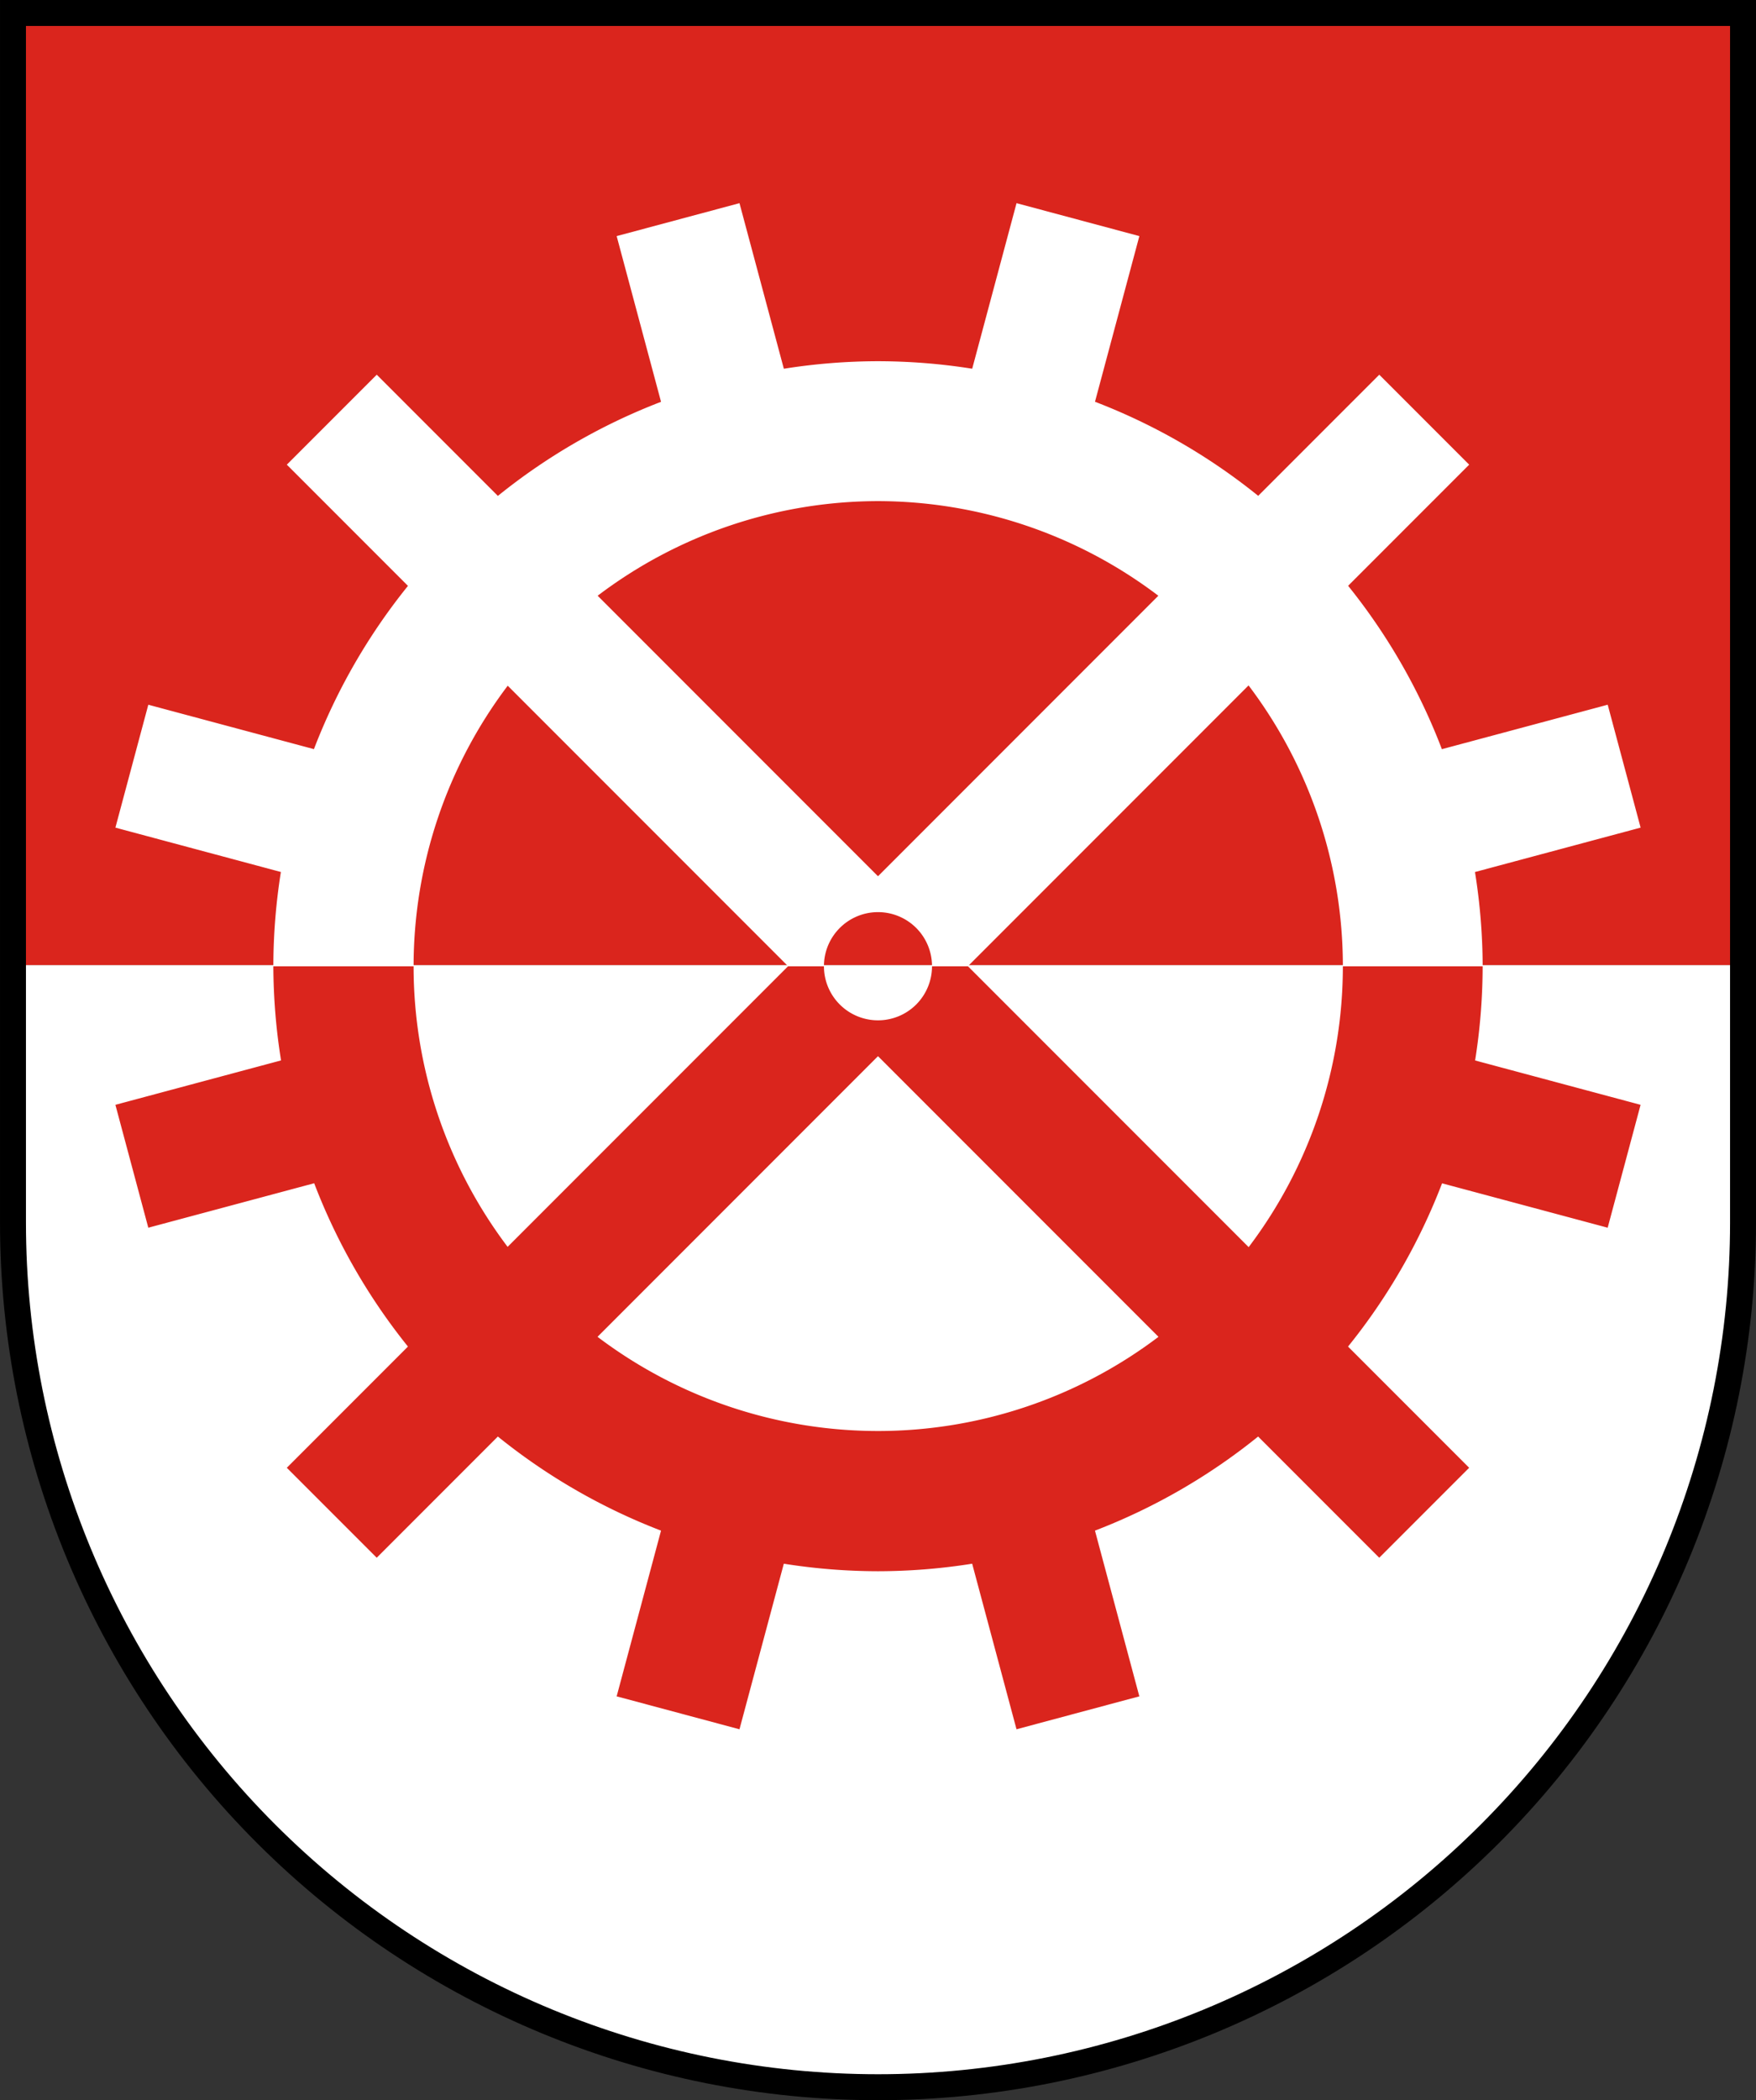 <?xml version="1.0" encoding="UTF-8"?>
<svg width="203mm" height="242.649mm" version="1.1" viewBox="0 0 203 242.649" xmlns="http://www.w3.org/2000/svg">
 <rect x="0" y="0" width="203" height="242.649" fill="#333333" stroke="none"/>
 <title>Wappen der Gemeinde Glatten</title>
 <g transform="translate(893.081 -370.739)">
  <g>
   <path d="m-891.58 482.239 3.1e-4 29.766c2.7e-4 26.49 10.536 51.896 29.289 70.627 18.753 18.732 44.189 29.255 70.71 29.255 26.522 8e-5 51.957-10.523 70.711-29.255 18.754-18.732 29.289-44.137 29.289-70.628l2e-5 -29.766z" fill="#fff"/>
   <rect x="-891.581" y="372.239" width="200" height="110" fill="#da251d"/>
   <path d="m-861.481 482.372a69.9 69.9 0 0 0 0.89 10.882l-19.15 5.131 3.804 14.199 19.176-5.138a69.9 69.9 0 0 0 10.841 18.87l-14.004 14.004 10.395 10.394 14.003-14.003a69.9 69.9 0 0 0 18.862 10.871l-5.13 19.146 14.199 3.805 5.126-19.13a69.9 69.9 0 0 0 10.887 0.87 69.9 69.9 0 0 0 10.887-0.87l5.126 19.13 14.199-3.805-5.13-19.146a69.9 69.9 0 0 0 18.862-10.871l14.003 14.003 10.394-10.394-14.003-14.003a69.9 69.9 0 0 0 10.871-18.862l19.145 5.13 3.805-14.199-19.13-5.125a69.9 69.9 0 0 0 0.871-10.887h-16.16a53.75 53.75 0 0 1-10.89 32.455l-32.455-32.455h-4.151a6.25 6.25 0 0 1-1.824 4.419 6.25 6.25 0 0 1-8.839 0 6.25 6.25 0 0 1-1.83-4.419h-4.145l-32.422 32.422a53.75 53.75 0 0 1-10.87-32.422zm69.9 10.394 32.425 32.425a53.75 53.75 0 0 1-64.849-1e-3z" fill="#da251d"/>
   <path d="m-807.594 394.212-14.199 3.805 5.13 19.146a69.9 69.9 0 0 0-18.862 10.871l-14.003-14.003-10.395 10.394 14.004 14.004a69.9 69.9 0 0 0-10.871 18.862l-19.146-5.13-3.804 14.199 19.13 5.126a69.9 69.9 0 0 0-0.871 10.888h16.214a53.75 53.75 0 0 1 10.881-32.411l32.411 32.41-5.1e-4 5.2e-4h4.145a6.25 6.25 0 0 1 1.83-4.42 6.25 6.25 0 0 1 4.186-1.826 6.25 6.25 0 0 1 4.653 1.826 6.25 6.25 0 0 1 1.824 4.42h4.151l-5.2e-4 -5.2e-4 32.444-32.444a53.75 53.75 0 0 1 10.903 32.444h16.16a69.9 69.9 0 0 0-0.888-10.883l19.148-5.131-3.805-14.199-19.169 5.136a69.9 69.9 0 0 0-10.839-18.876l13.995-13.996-10.394-10.394-13.996 13.996a69.9 69.9 0 0 0-18.868-10.869l5.129-19.14-14.199-3.805-5.125 19.128a69.9 69.9 0 0 0-10.888-0.868 69.9 69.9 0 0 0-10.887 0.871zm16.013 34.424a53.75 53.75 0 0 1 32.409 10.933l-32.409 32.409-32.409-32.409a53.75 53.75 0 0 1 32.409-10.933z" fill="#fff"/>
  </g>
  <path d="m-891.58 372.239 3.2e-4 139.766c6e-5 26.49 10.536 51.896 29.289 70.627 18.753 18.732 44.189 29.255 70.71 29.255 26.522 8e-5 51.957-10.523 70.711-29.255 18.754-18.732 29.289-44.137 29.289-70.628l1e-5 -139.766z" fill="none" stroke="#000" stroke-linecap="square" stroke-miterlimit="8" stroke-width="3"/>
 </g>
</svg>
